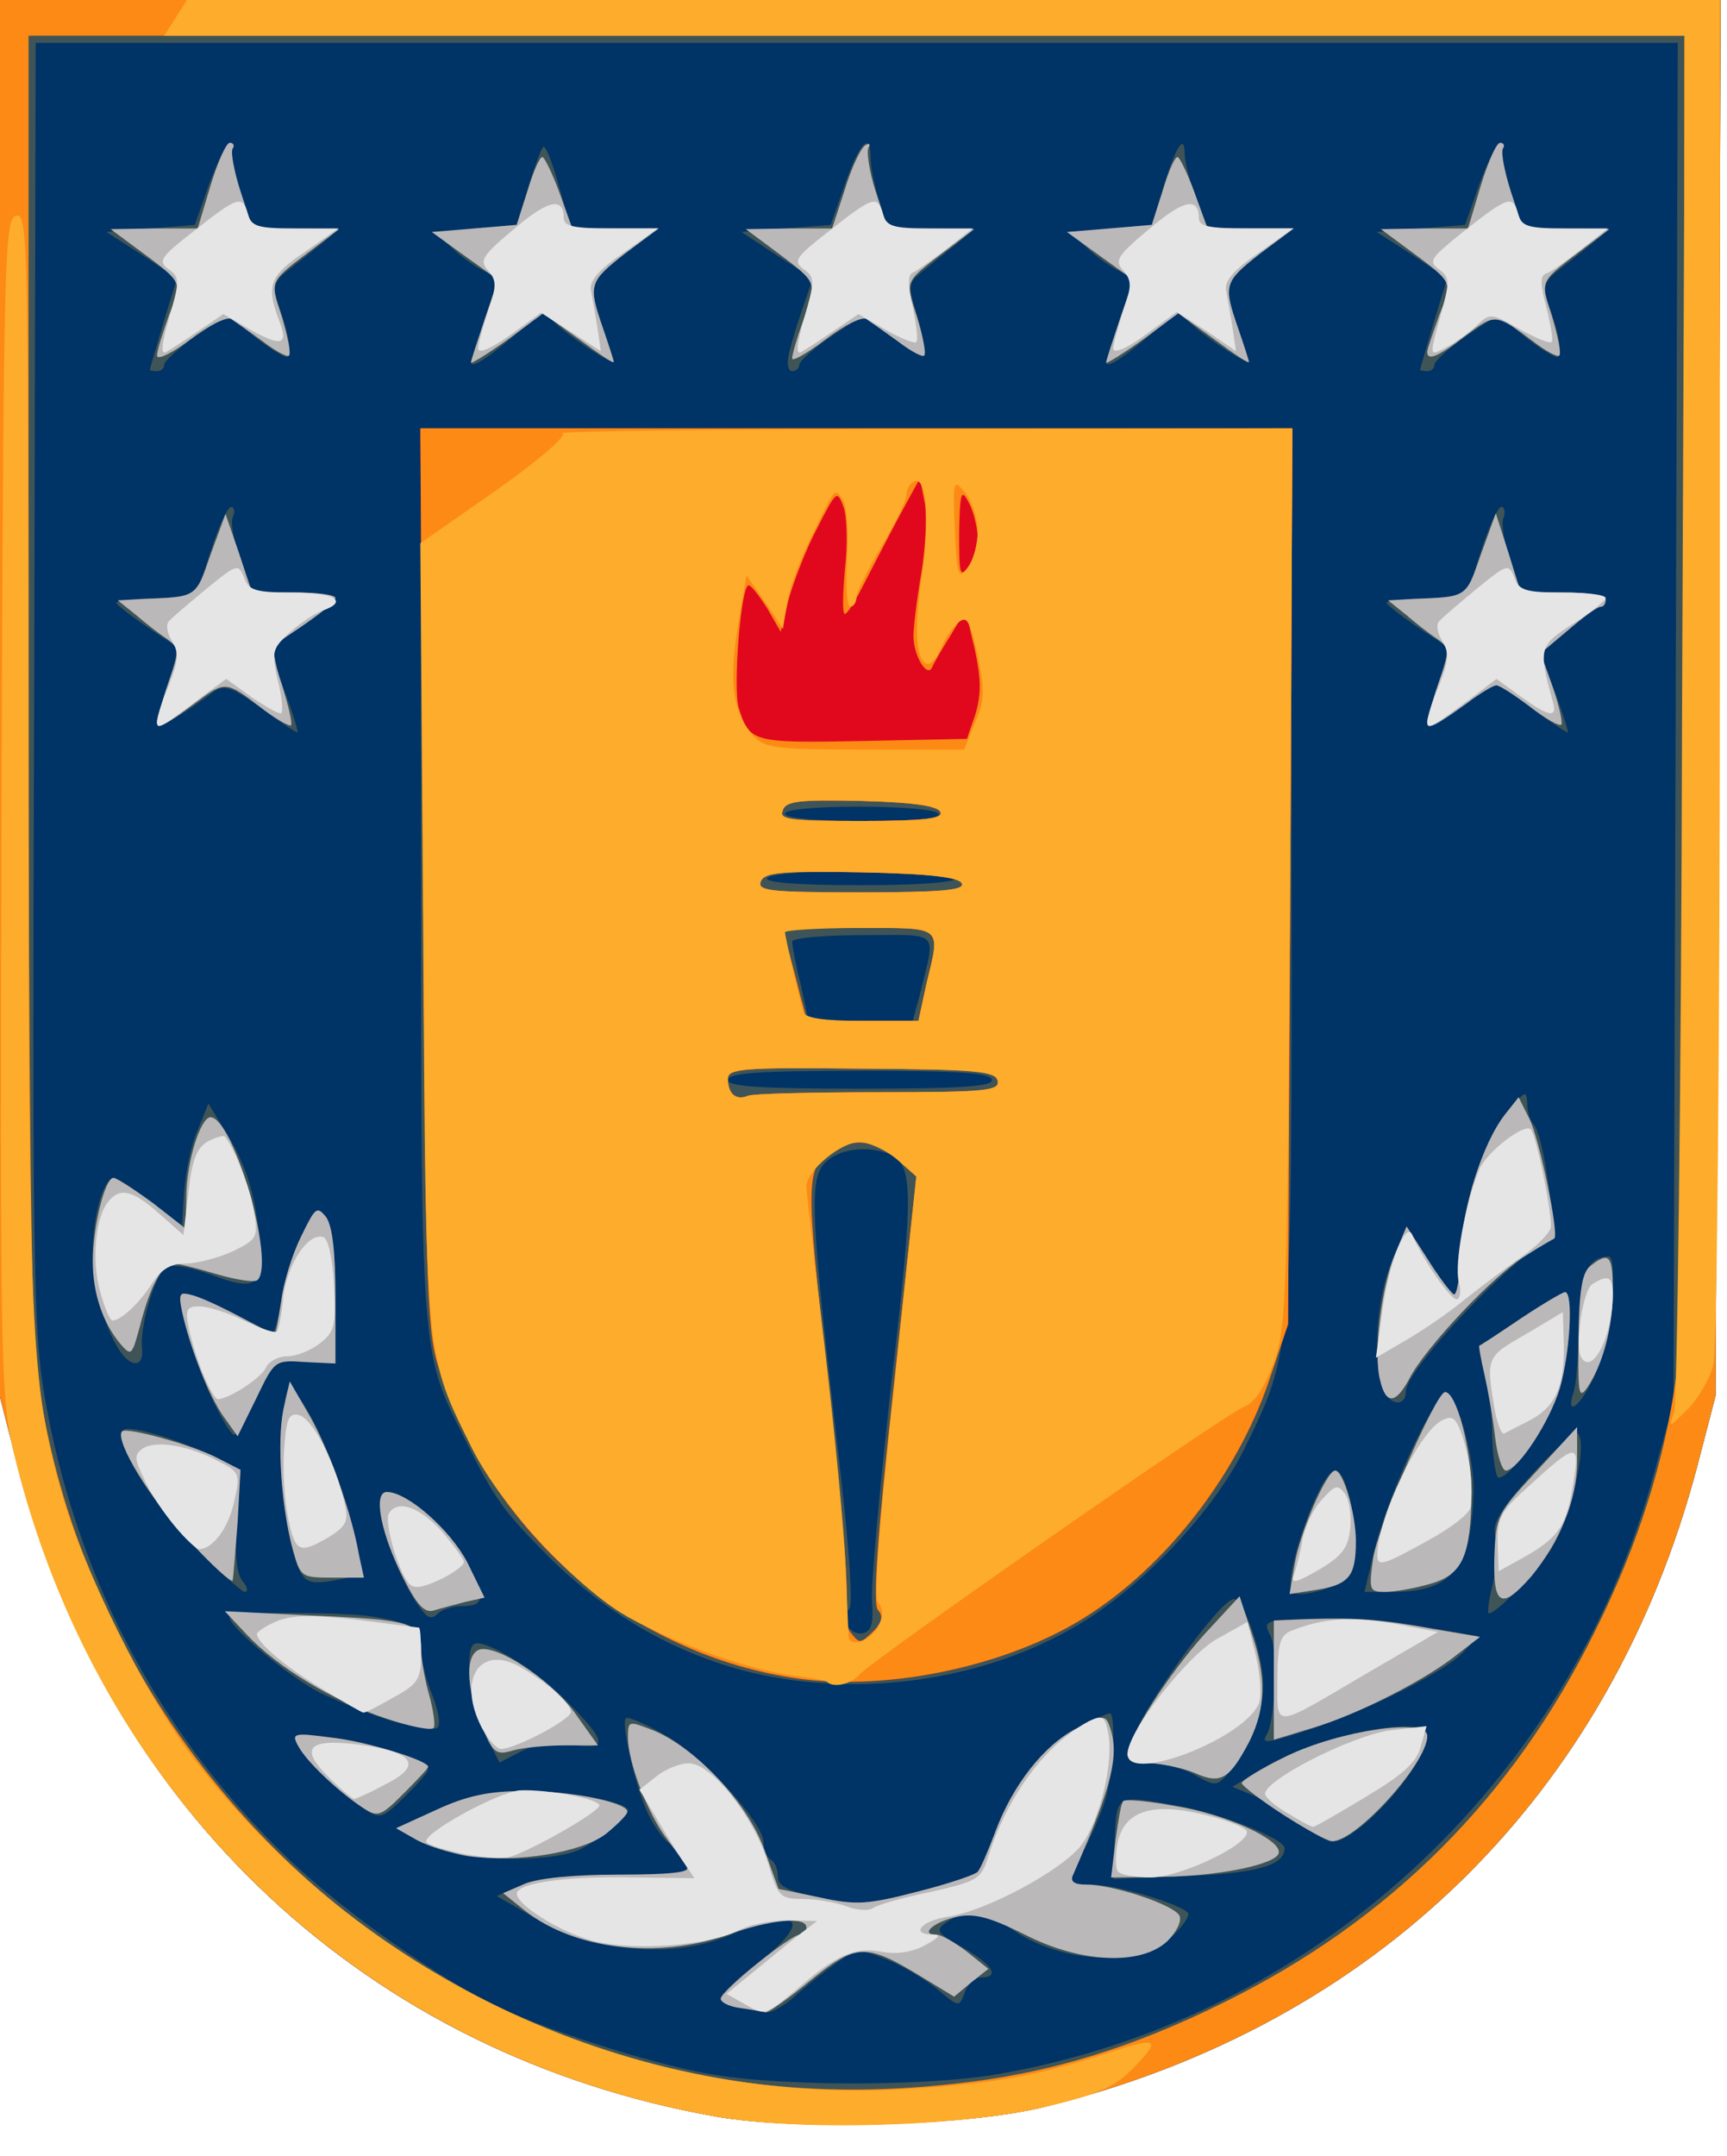 <!DOCTYPE svg PUBLIC "-//W3C//DTD SVG 20010904//EN" "http://www.w3.org/TR/2001/REC-SVG-20010904/DTD/svg10.dtd">
<svg version="1.0" xmlns="http://www.w3.org/2000/svg" width="242px" height="302px" viewBox="0 0 2420 3020" preserveAspectRatio="xMidYMid meet">
<g id="layer101" fill="#003366" stroke="none">
<path d="M1004 2965 c-488 -86 -857 -431 -980 -914 l-24 -94 0 -978 0 -979 1205 0 1206 0 -3 978 -4 977 -26 100 c-122 460 -449 781 -913 896 -107 27 -347 34 -461 14z"/>
</g>
<g id="layer102" fill="#3f5456" stroke="none">
<path d="M1004 2965 c-488 -86 -857 -431 -980 -914 l-24 -94 0 -978 0 -979 1205 0 1206 0 -3 978 -4 977 -26 100 c-122 460 -449 781 -913 896 -107 27 -347 34 -461 14z m397 -60 c439 -77 797 -405 917 -842 l27 -98 3 -953 3 -952 -1151 0 -1150 0 -2 898 c-3 802 -1 907 14 995 42 247 155 466 329 638 75 75 203 167 296 215 67 34 221 84 306 99 99 18 307 18 408 0z"/>
<path d="M1038 2813 c-16 -2 -28 -9 -28 -14 0 -5 24 -28 54 -51 76 -59 56 -79 -39 -38 -85 36 -196 25 -289 -31 l-40 -23 35 -15 c23 -10 66 -15 136 -15 91 0 101 -1 93 -16 -5 -9 -16 -23 -25 -30 -8 -7 -22 -27 -29 -44 -16 -35 -36 -123 -29 -129 2 -3 26 7 52 22 53 28 141 124 141 152 0 10 5 21 10 24 6 3 10 14 10 24 0 13 14 20 58 29 51 11 68 10 137 -8 44 -11 82 -24 85 -28 4 -4 15 -29 25 -57 24 -65 68 -121 116 -145 21 -11 41 -20 44 -20 9 0 5 86 -6 121 -6 19 -19 50 -30 70 -25 48 -24 49 12 49 33 0 126 28 134 40 2 4 -8 19 -23 33 -45 43 -152 38 -222 -9 -39 -27 -68 -30 -94 -11 -16 11 -13 15 23 35 42 24 53 42 26 42 -9 0 -19 9 -23 21 -8 21 -8 21 -38 -4 -17 -14 -49 -33 -71 -42 -41 -16 -42 -16 -74 7 -18 13 -43 33 -57 46 -14 12 -30 21 -36 21 -6 -1 -23 -4 -38 -6z"/>
<path d="M1562 2576 c3 -63 1 -62 91 -46 62 12 147 46 147 59 0 24 -38 35 -136 39 l-104 4 2 -56z"/>
<path d="M655 2599 c-22 -3 -53 -12 -70 -21 l-30 -17 57 -26 c41 -19 73 -26 120 -26 61 -1 148 15 148 27 0 10 -44 44 -70 56 -29 12 -97 16 -155 7z"/>
<path d="M1820 2554 c-19 -14 -48 -32 -64 -39 l-29 -12 48 -29 c76 -44 225 -73 225 -44 0 42 -98 151 -134 150 -6 -1 -27 -12 -46 -26z"/>
<path d="M509 2533 c-36 -24 -79 -66 -91 -87 -10 -18 -7 -19 46 -12 56 6 136 33 136 45 0 3 -15 20 -33 38 -32 31 -34 32 -58 16z"/>
<path d="M1670 2484 c-14 -7 -40 -14 -59 -14 -31 0 -33 -2 -27 -26 11 -43 125 -204 145 -204 14 0 41 78 41 119 0 42 -19 90 -48 124 -17 20 -19 20 -52 1z"/>
<path d="M679 2428 c-19 -37 -28 -112 -16 -124 11 -12 84 32 130 78 58 58 60 70 8 62 -26 -4 -50 -1 -70 9 l-31 16 -21 -41z"/>
<path d="M1775 2430 c12 -20 16 -119 5 -139 -10 -20 -8 -21 47 -23 79 -2 108 0 181 13 l63 11 -21 23 c-25 26 -127 78 -210 106 -63 21 -74 23 -65 9z"/>
<path d="M550 2411 c-30 -9 -75 -27 -100 -39 -45 -22 -136 -99 -128 -108 7 -6 155 -6 197 0 61 10 71 16 71 45 0 16 7 45 16 66 8 21 12 41 7 45 -4 4 -33 0 -63 -9z"/>
<path d="M1041 2340 c-101 -27 -193 -81 -272 -159 -65 -66 -76 -80 -123 -176 -56 -111 -56 -118 -56 -787 l0 -618 610 0 610 0 0 618 c0 685 1 673 -66 811 -46 93 -151 202 -245 254 -134 75 -308 96 -458 57z m181 -97 c-2 -23 11 -160 27 -306 32 -272 31 -307 -4 -321 -32 -12 -72 -6 -90 14 -21 23 -19 75 19 400 15 125 22 218 16 224 -13 13 0 37 19 34 12 -3 15 -13 13 -45z m168 -730 c0 -10 -44 -13 -185 -13 -141 0 -185 3 -185 13 0 9 44 12 185 12 141 0 185 -3 185 -12z m-101 -120 c22 -92 31 -83 -80 -83 -54 0 -99 4 -99 9 0 5 5 32 12 60 l11 51 73 0 73 0 10 -37z m51 -163 c0 -6 -50 -10 -129 -10 -76 0 -132 4 -136 10 -4 6 42 10 129 10 84 0 136 -4 136 -10z m-25 -90 c-3 -6 -52 -10 -111 -10 -63 0 -104 4 -104 10 0 6 44 10 111 10 71 0 108 -4 104 -10z"/>
<path d="M593 2258 c-41 -51 -77 -168 -51 -168 29 0 89 53 113 99 26 52 24 61 -10 61 -11 0 -26 5 -31 10 -8 8 -14 7 -21 -2z"/>
<path d="M2092 2218 c5 -23 6 -53 3 -66 -4 -18 6 -36 52 -87 32 -35 61 -61 64 -57 15 15 -12 125 -40 166 -26 36 -74 86 -85 86 -2 0 0 -19 6 -42z"/>
<path d="M1812 2231 c-18 -11 37 -171 59 -171 21 0 38 121 21 146 -10 15 -67 33 -80 25z"/>
<path d="M269 2163 c-61 -64 -110 -145 -96 -160 8 -7 77 13 128 38 l36 18 -5 70 c-3 49 -1 75 8 86 7 8 8 15 3 15 -4 0 -38 -30 -74 -67z"/>
<path d="M1922 2188 c19 -89 91 -244 107 -233 16 9 37 89 36 135 -3 106 -30 140 -113 140 l-40 0 10 -42z"/>
<path d="M421 2202 c-19 -35 -33 -152 -26 -210 7 -53 8 -55 22 -37 28 37 62 120 77 185 9 35 14 65 13 66 -1 1 -19 4 -39 8 -30 5 -39 3 -47 -12z"/>
<path d="M2091 2013 c0 -32 -5 -73 -11 -92 -5 -19 -9 -35 -7 -36 1 0 27 -17 58 -38 30 -20 59 -37 62 -37 12 0 7 85 -8 136 -14 46 -67 124 -85 124 -4 0 -8 -26 -9 -57z"/>
<path d="M295 1955 c-25 -55 -48 -136 -40 -143 3 -3 87 34 126 55 3 2 9 -18 13 -44 3 -26 16 -67 28 -91 20 -41 22 -43 35 -27 9 13 13 50 13 112 l0 93 -42 -2 c-43 -3 -43 -3 -68 49 -14 29 -28 53 -32 53 -4 0 -19 -25 -33 -55z"/>
<path d="M1941 1951 c-19 -34 -13 -134 10 -185 l21 -47 28 44 c15 25 32 47 37 50 4 3 9 -23 10 -57 2 -69 31 -157 68 -201 22 -27 24 -28 25 -10 0 12 4 25 9 30 15 16 34 159 21 163 -43 15 -200 180 -200 211 0 20 -19 21 -29 2z"/>
<path d="M2205 1950 c4 -11 7 -53 7 -92 1 -70 12 -97 42 -98 15 0 0 123 -20 168 -19 42 -41 59 -29 22z"/>
<path d="M172 1898 c-23 -29 -42 -94 -42 -144 0 -51 15 -104 30 -104 4 0 27 15 51 34 l44 33 3 -48 c2 -27 10 -66 19 -86 l15 -37 24 39 c30 49 41 85 48 153 6 64 -5 72 -70 47 -24 -9 -51 -14 -59 -11 -16 6 -39 80 -36 114 3 24 -11 29 -27 10z"/>
<path d="M366 992 c-40 -29 -51 -33 -65 -24 -42 31 -75 51 -79 47 -2 -2 4 -27 13 -55 9 -28 15 -52 14 -54 -43 -26 -89 -60 -86 -62 2 -2 28 -5 57 -6 l55 -3 20 -62 c11 -35 24 -63 29 -63 4 0 6 7 2 15 -3 8 2 35 12 60 l16 45 58 0 c32 0 58 3 58 8 0 4 -20 21 -45 37 -24 17 -45 33 -45 37 0 4 9 31 20 60 11 28 18 53 17 54 -1 1 -24 -14 -51 -34z"/>
<path d="M2150 995 c-25 -19 -48 -35 -53 -35 -4 0 -26 14 -49 30 -23 17 -43 28 -46 26 -2 -3 4 -28 13 -56 9 -28 15 -52 14 -54 -43 -26 -89 -60 -86 -62 2 -2 28 -5 57 -6 l55 -3 20 -62 c11 -35 24 -63 29 -63 4 0 6 7 3 15 -4 8 1 35 9 60 l16 45 59 0 c33 0 59 4 59 10 0 6 -3 10 -7 10 -5 0 -25 15 -46 33 l-39 32 21 55 c11 29 19 55 18 56 -1 1 -22 -13 -47 -31z"/>
<path d="M210 518 c0 -2 9 -31 19 -66 l19 -62 -49 -33 -50 -32 62 -5 62 -5 20 -57 c12 -32 25 -58 30 -58 4 0 6 4 3 8 -3 5 2 32 11 60 l17 52 60 0 61 1 -25 21 c-14 11 -35 28 -48 38 -18 14 -20 23 -14 42 17 43 22 78 14 78 -5 0 -26 -13 -46 -29 l-37 -30 -45 30 c-24 17 -44 35 -44 40 0 5 -4 9 -10 9 -5 0 -10 -1 -10 -2z"/>
<path d="M1106 493 c4 -16 13 -45 20 -65 l13 -38 -50 -32 -50 -33 62 -5 63 -5 20 -57 c21 -60 36 -74 36 -37 0 12 5 39 12 60 l11 39 61 0 61 1 -25 21 c-14 11 -35 28 -47 38 -21 16 -21 19 -7 65 8 27 12 50 9 53 -2 2 -23 -9 -45 -26 l-42 -30 -44 30 c-24 16 -44 34 -44 39 0 5 -5 9 -10 9 -6 0 -8 -11 -4 -27z"/>
<path d="M1990 518 c0 -2 9 -31 19 -66 l19 -62 -49 -33 -50 -32 62 -5 62 -5 20 -57 c12 -32 25 -58 30 -58 4 0 6 4 3 8 -3 5 2 32 11 60 l17 52 60 0 61 1 -25 21 c-14 11 -35 28 -48 38 -18 14 -20 23 -14 42 17 43 22 78 14 78 -5 0 -26 -13 -46 -29 l-37 -30 -45 30 c-24 17 -44 35 -44 40 0 5 -4 9 -10 9 -5 0 -10 -1 -10 -2z"/>
<path d="M660 507 c0 -2 9 -29 19 -60 l20 -57 -22 -11 c-12 -6 -33 -21 -45 -33 l-24 -21 58 -5 58 -5 16 -52 c9 -29 18 -54 21 -57 3 -4 13 21 22 54 l17 60 61 0 62 0 -47 35 c-51 40 -52 44 -31 105 8 23 15 44 15 46 0 6 -52 -27 -77 -49 l-22 -20 -45 37 c-40 33 -56 42 -56 33z"/>
<path d="M1550 507 c0 -2 9 -29 19 -60 l20 -57 -22 -11 c-12 -6 -33 -21 -45 -33 l-24 -21 58 -5 58 -5 16 -52 c17 -57 30 -77 30 -48 0 11 7 39 16 62 l17 43 60 0 60 0 -47 35 c-51 40 -52 44 -31 105 8 23 15 44 15 46 0 6 -52 -27 -77 -49 l-22 -20 -45 37 c-40 33 -56 42 -56 33z"/>
</g>
<g id="layer103" fill="#e1081e" stroke="none">
<path d="M1109 2350 c-233 -37 -426 -208 -496 -440 -15 -48 -17 -134 -20 -682 l-4 -628 611 0 611 0 -3 628 -3 627 -27 80 c-47 137 -152 269 -270 338 -111 65 -275 97 -399 77z m116 -66 c11 -12 13 -20 5 -29 -7 -9 -1 -101 22 -310 l32 -297 -27 -24 c-30 -26 -57 -30 -87 -14 -42 22 -42 38 -10 323 17 149 29 287 26 306 -3 19 0 41 6 48 13 16 13 16 33 -3z m7 -754 c150 0 169 -2 166 -16 -3 -14 -28 -16 -191 -17 -165 -2 -187 0 -187 14 0 21 11 31 28 24 7 -3 90 -5 184 -5z m66 -151 c20 -83 25 -79 -94 -79 l-106 0 6 28 c4 15 12 44 17 65 l10 37 78 0 78 0 11 -51z m50 -141 c-3 -9 -43 -14 -140 -16 -114 -2 -137 0 -142 13 -5 13 14 15 140 15 112 0 145 -3 142 -12z m-30 -100 c-3 -9 -37 -14 -110 -16 -87 -2 -107 0 -111 13 -6 13 9 15 109 15 88 0 115 -3 112 -12z"/>
</g>
<g id="layer104" fill="#fc8a15" stroke="none">
<path d="M1004 2965 c-488 -86 -857 -431 -980 -914 l-24 -94 0 -978 0 -979 1205 0 1206 0 -3 978 -4 977 -26 100 c-122 460 -449 781 -913 896 -107 27 -347 34 -461 14z m333 -46 c132 -14 249 -50 378 -114 233 -115 405 -287 520 -520 60 -120 98 -239 114 -359 7 -51 11 -391 11 -977 l0 -899 -1160 0 -1160 0 0 888 c0 585 4 918 11 977 49 397 315 753 683 914 195 85 388 114 603 90z"/>
<path d="M1109 2350 c-233 -37 -426 -208 -496 -440 -15 -48 -17 -134 -20 -682 l-4 -628 611 0 611 0 -3 628 -3 627 -27 80 c-47 137 -152 269 -270 338 -111 65 -275 97 -399 77z m116 -66 c11 -12 13 -20 5 -29 -7 -9 -1 -101 22 -310 l32 -297 -27 -24 c-30 -26 -57 -30 -87 -14 -42 22 -42 38 -10 323 17 149 29 287 26 306 -3 19 0 41 6 48 13 16 13 16 33 -3z m7 -754 c150 0 169 -2 166 -16 -3 -14 -28 -16 -191 -17 -165 -2 -187 0 -187 14 0 21 11 31 28 24 7 -3 90 -5 184 -5z m66 -151 c20 -83 25 -79 -94 -79 l-106 0 6 28 c4 15 12 44 17 65 l10 37 78 0 78 0 11 -51z m50 -141 c-3 -9 -43 -14 -140 -16 -114 -2 -137 0 -142 13 -5 13 14 15 140 15 112 0 145 -3 142 -12z m-30 -100 c-3 -9 -37 -14 -110 -16 -87 -2 -107 0 -111 13 -6 13 9 15 109 15 88 0 115 -3 112 -12z m49 -138 c8 -28 8 -48 -1 -90 l-13 -55 -21 35 c-12 19 -24 40 -26 45 -7 15 -26 -17 -26 -44 0 -13 5 -53 11 -88 6 -35 8 -79 5 -98 l-7 -35 -31 57 c-17 32 -39 75 -50 96 -10 20 -21 37 -24 37 -4 0 -3 -28 0 -63 4 -34 3 -73 -2 -87 -9 -24 -10 -23 -37 30 -16 30 -33 75 -40 100 l-11 45 -19 -33 c-11 -17 -22 -32 -26 -32 -11 0 -22 144 -14 171 15 49 19 50 174 47 l146 -3 12 -35z m3 -249 c-1 -14 -6 -36 -13 -48 -10 -19 -12 -13 -13 44 0 57 1 63 13 47 7 -10 13 -29 13 -43z"/>
</g>
<g id="layer105" fill="#fdac2b" stroke="none">
<path d="M1004 2965 c-493 -87 -868 -442 -985 -931 -18 -77 -19 -121 -17 -905 3 -775 4 -824 21 -827 16 -3 17 38 17 760 0 805 3 876 46 1028 30 107 118 285 183 370 237 313 621 491 1006 466 122 -8 178 -18 283 -52 64 -21 69 -17 32 21 -27 28 -48 38 -124 56 -117 28 -344 35 -462 14z"/>
<path d="M1159 2356 c-2 -2 -24 -6 -49 -9 -67 -9 -181 -51 -242 -89 -74 -48 -170 -155 -207 -230 -66 -133 -64 -119 -68 -720 l-4 -547 106 -74 c61 -43 100 -77 93 -80 -7 -3 220 -6 505 -6 l518 -1 -3 628 c-4 590 -5 630 -23 681 -13 35 -27 56 -42 62 -27 10 -523 356 -539 375 -11 13 -36 19 -45 10z m71 -77 c8 -14 8 -24 1 -33 -7 -8 0 -102 22 -305 l31 -293 -27 -24 c-16 -13 -39 -24 -53 -24 -26 0 -74 40 -74 62 0 7 12 110 26 228 14 118 27 256 29 305 2 50 4 93 4 98 2 15 31 6 41 -14z m2 -749 c149 0 169 -2 166 -16 -3 -13 -28 -16 -191 -17 -165 -2 -187 0 -187 14 0 21 11 31 28 24 7 -3 90 -5 184 -5z m66 -151 c20 -83 25 -79 -93 -79 -58 0 -105 3 -105 6 0 6 20 92 26 112 2 8 28 12 82 12 l79 0 11 -51z m50 -141 c-3 -9 -43 -14 -140 -16 -114 -2 -137 0 -142 13 -5 13 14 15 140 15 112 0 145 -3 142 -12z m-30 -100 c-3 -9 -37 -14 -110 -16 -87 -2 -107 0 -111 13 -6 13 9 15 109 15 88 0 115 -3 112 -12z m48 -125 c14 -31 14 -46 4 -95 -11 -49 -15 -56 -27 -46 -8 7 -19 22 -24 35 -5 13 -13 23 -18 23 -17 0 -21 -46 -9 -125 11 -81 6 -141 -12 -130 -6 3 -10 12 -10 19 0 8 -16 40 -35 72 -19 32 -35 64 -35 71 0 7 -4 13 -9 13 -4 0 -6 -30 -4 -67 2 -38 0 -75 -6 -83 -12 -17 -9 -20 -44 52 -16 32 -31 73 -34 93 l-6 36 -25 -38 -26 -37 -12 72 c-13 78 -7 121 22 153 15 17 33 19 156 19 l139 0 15 -37z m4 -269 c0 -17 -8 -42 -17 -53 -17 -21 -18 -20 -15 51 3 65 5 71 18 53 8 -10 14 -33 14 -51z"/>
<path d="M2346 1978 c4 -12 10 -452 11 -975 l4 -953 -1066 0 -1065 0 16 -25 16 -25 1074 0 1074 0 0 938 c0 515 -4 953 -9 973 -4 19 -21 48 -36 63 -27 27 -27 27 -19 4z"/>
</g>
<g id="layer106" fill="#bab8b9" stroke="none">
<path d="M1038 2813 c-16 -2 -28 -8 -28 -13 0 -11 98 -90 111 -90 5 0 9 -4 9 -10 0 -16 -50 -11 -110 10 -99 35 -216 21 -285 -34 l-30 -24 30 -13 c18 -8 71 -13 132 -13 69 0 100 -3 96 -10 -4 -6 -17 -25 -30 -42 -26 -35 -53 -106 -53 -140 0 -24 0 -24 38 -9 58 25 130 101 153 166 l20 55 58 12 c50 11 67 10 136 -8 44 -11 82 -24 85 -28 4 -4 14 -28 24 -54 24 -66 69 -124 115 -147 34 -18 40 -19 45 -5 16 41 5 84 -51 212 -3 8 3 12 19 12 39 0 125 29 131 44 3 8 -5 23 -17 35 -37 35 -122 31 -200 -9 -50 -25 -71 -30 -95 -25 -32 7 -53 25 -29 25 7 0 26 11 43 24 l30 24 -24 19 -24 20 -46 -28 c-77 -47 -91 -47 -155 5 -30 25 -59 45 -63 45 -5 -1 -20 -4 -35 -6z"/>
<path d="M1563 2579 c4 -29 8 -54 11 -56 3 -3 35 0 73 7 69 11 147 46 145 65 -1 16 -82 33 -161 34 l-74 1 6 -51z"/>
<path d="M655 2600 c-22 -4 -53 -13 -70 -22 l-30 -17 57 -26 c41 -19 73 -26 120 -26 65 -1 148 16 147 29 0 4 -14 18 -30 31 -34 26 -124 41 -194 31z"/>
<path d="M1798 2542 c-31 -20 -57 -40 -58 -44 0 -4 28 -21 63 -38 74 -36 197 -54 197 -28 0 38 -102 150 -134 147 -6 0 -37 -17 -68 -37z"/>
<path d="M508 2532 c-35 -23 -79 -65 -90 -86 -10 -18 -7 -19 46 -12 48 5 136 32 136 41 0 2 -16 19 -35 38 -32 32 -36 33 -57 19z"/>
<path d="M1675 2484 c-16 -7 -45 -13 -62 -14 -20 0 -33 -5 -33 -12 0 -24 59 -115 108 -169 l49 -53 16 49 c22 64 21 107 -2 154 -28 53 -40 61 -76 45z"/>
<path d="M677 2422 c-26 -59 -26 -112 0 -112 31 0 102 50 131 93 l30 42 -47 0 c-25 0 -58 3 -72 7 -23 7 -28 4 -42 -30z"/>
<path d="M1785 2353 l0 -83 50 -2 c70 -2 101 1 174 14 l65 11 -30 23 c-44 36 -140 85 -203 104 l-56 17 0 -84z"/>
<path d="M540 2407 c-75 -25 -152 -72 -195 -118 l-30 -32 120 6 c141 6 155 10 155 46 0 14 5 43 11 64 6 21 9 42 7 47 -2 5 -32 -1 -68 -13z"/>
<path d="M566 2212 c-32 -62 -44 -122 -24 -122 29 0 89 53 113 99 l24 49 -27 6 c-15 4 -35 9 -44 12 -13 4 -24 -8 -42 -44z"/>
<path d="M2094 2181 c2 -57 4 -61 59 -120 l57 -62 0 48 c0 54 -24 112 -64 161 -42 48 -54 42 -52 -27z"/>
<path d="M1814 2192 c7 -44 45 -132 57 -132 11 0 29 60 29 99 0 49 -10 61 -55 68 l-38 6 7 -41z"/>
<path d="M1924 2184 c6 -44 88 -234 101 -234 16 0 37 81 37 140 -1 90 -12 116 -59 129 -21 6 -49 11 -62 11 -22 0 -23 -2 -17 -46z"/>
<path d="M265 2158 c-54 -57 -105 -141 -94 -153 7 -6 99 19 135 38 l31 16 -4 73 c-3 40 -6 77 -7 82 -1 4 -29 -21 -61 -56z"/>
<path d="M411 2173 c-17 -60 -23 -154 -14 -198 l9 -40 26 45 c27 46 61 139 71 198 l7 32 -45 0 c-42 0 -44 -1 -54 -37z"/>
<path d="M2095 2013 c-3 -27 -10 -66 -15 -88 -5 -21 -8 -40 -7 -40 1 0 27 -17 58 -38 30 -20 59 -37 62 -37 12 0 7 85 -7 134 -14 47 -59 116 -76 116 -5 0 -12 -21 -15 -47z"/>
<path d="M313 1984 c-21 -30 -47 -97 -58 -147 -5 -26 -4 -28 17 -22 13 4 43 18 67 31 24 13 45 24 46 24 1 0 5 -21 9 -47 3 -26 16 -67 28 -91 20 -41 22 -43 35 -27 9 13 13 50 13 112 l0 93 -42 -2 c-43 -3 -43 -3 -69 51 l-26 53 -20 -28z"/>
<path d="M1934 1934 c-10 -37 2 -133 21 -178 l16 -38 29 45 c15 24 32 47 37 50 4 3 9 -23 10 -57 2 -64 30 -154 62 -195 l19 -24 15 30 c14 27 42 162 35 168 -2 1 -20 11 -40 24 -43 25 -141 129 -163 172 -19 36 -33 37 -41 3z"/>
<path d="M2212 1874 c1 -68 5 -92 17 -101 26 -20 31 -15 31 36 0 50 -14 103 -36 135 -12 17 -13 8 -12 -70z"/>
<path d="M169 1883 c-25 -30 -39 -71 -39 -116 0 -48 17 -117 29 -117 4 0 29 16 55 35 l46 36 1 -43 c0 -50 20 -113 34 -113 32 1 91 203 66 228 -4 4 -29 0 -57 -8 -27 -8 -54 -15 -61 -15 -16 0 -33 33 -47 88 -11 41 -12 42 -27 25z"/>
<path d="M220 1012 c0 -4 7 -30 16 -56 16 -45 15 -48 -2 -61 -11 -7 -30 -22 -44 -34 l-25 -20 35 -2 c76 -3 74 -1 95 -62 l21 -57 19 55 18 55 59 0 c32 0 58 3 58 8 0 6 -34 32 -83 63 -6 4 -3 26 8 58 9 29 15 54 13 57 -3 2 -22 -9 -44 -26 -47 -36 -49 -36 -88 -7 -44 33 -56 39 -56 29z"/>
<path d="M2000 1012 c0 -4 7 -30 16 -56 16 -45 15 -48 -2 -61 -11 -7 -30 -22 -44 -34 l-25 -20 35 -2 c76 -3 74 -1 95 -62 l21 -58 18 56 17 55 60 0 c33 0 59 4 59 10 0 6 -3 10 -7 10 -5 0 -25 15 -46 33 l-38 32 17 48 c9 26 14 50 12 52 -3 3 -22 -8 -44 -25 -21 -16 -43 -30 -47 -30 -5 0 -23 11 -40 24 -44 32 -57 39 -57 28z"/>
<path d="M220 498 c0 -7 8 -32 17 -57 19 -49 22 -43 -55 -100 l-27 -20 61 -1 61 0 18 -60 c10 -33 22 -60 27 -60 5 0 7 4 4 8 -3 5 2 32 11 60 l17 52 60 1 61 0 -29 22 c-71 54 -68 47 -51 101 8 27 13 51 10 54 -2 3 -19 -6 -37 -20 -18 -13 -38 -27 -44 -31 -6 -4 -32 9 -58 29 -25 19 -46 29 -46 22z"/>
<path d="M660 508 c0 -3 9 -30 19 -60 l19 -56 -46 -33 -47 -34 60 -5 59 -5 15 -47 c8 -27 17 -48 21 -48 3 0 14 23 24 50 l18 50 60 0 61 0 -47 35 c-51 40 -52 44 -31 105 8 23 15 45 15 47 0 3 -22 -12 -49 -32 l-50 -36 -50 37 c-28 20 -51 34 -51 32z"/>
<path d="M1110 502 c0 -5 7 -30 17 -57 18 -54 21 -47 -55 -104 l-27 -20 61 -1 60 0 18 -55 c9 -30 22 -57 28 -61 6 -4 8 -3 5 3 -3 5 1 33 10 61 l17 52 60 1 61 0 -29 22 c-71 54 -68 47 -51 101 8 27 13 51 10 54 -2 3 -19 -6 -37 -20 -18 -13 -38 -27 -44 -31 -6 -4 -32 9 -58 29 -25 19 -46 31 -46 26z"/>
<path d="M1550 508 c0 -3 9 -30 19 -60 l19 -56 -46 -33 -47 -34 60 -5 59 -5 15 -47 c8 -27 17 -48 21 -48 3 0 14 23 24 50 l18 50 60 0 61 0 -47 35 c-51 40 -52 44 -31 105 8 23 15 45 15 47 0 3 -22 -12 -49 -32 l-50 -36 -50 37 c-28 20 -51 34 -51 32z"/>
<path d="M2000 493 c0 -4 8 -27 17 -52 19 -49 22 -43 -55 -100 l-27 -20 61 -1 61 0 18 -60 c10 -33 22 -60 27 -60 5 0 7 4 4 8 -3 5 2 32 11 60 l17 52 60 1 61 0 -29 22 c-71 54 -68 47 -51 101 8 27 13 51 10 54 -2 3 -19 -6 -37 -20 -52 -39 -53 -39 -94 -8 -39 30 -54 36 -54 23z"/>
</g>
<g id="layer107" fill="#e5e5e5" stroke="none">
<path d="M1041 2806 l-23 -13 38 -31 c22 -18 50 -41 64 -52 l25 -19 -41 -1 c-23 0 -54 6 -69 14 -40 21 -142 29 -199 16 -49 -11 -120 -56 -111 -70 8 -14 78 -22 164 -20 l84 1 -18 -27 c-10 -15 -27 -43 -38 -62 l-21 -35 23 -18 c13 -11 34 -19 46 -19 32 0 91 74 111 139 14 48 17 51 49 51 18 0 46 5 60 10 15 6 32 7 38 3 7 -5 43 -15 82 -23 66 -15 70 -18 80 -50 28 -87 81 -157 141 -189 19 -9 22 -7 27 17 8 40 -12 123 -38 157 -27 35 -133 92 -187 100 -38 6 -53 25 -20 25 11 0 7 5 -12 15 -18 10 -41 13 -61 9 -37 -7 -63 4 -119 53 -45 37 -43 37 -75 19z"/>
<path d="M1566 2621 c-3 -5 -3 -23 0 -39 9 -45 48 -58 121 -40 31 7 58 18 60 23 6 18 -93 65 -135 65 -23 0 -43 -4 -46 -9z"/>
<path d="M650 2597 c-25 -5 -48 -12 -52 -16 -11 -10 98 -70 130 -73 37 -2 112 12 112 21 0 9 -95 63 -125 72 -11 3 -40 1 -65 -4z"/>
<path d="M1806 2541 c-16 -9 -31 -21 -33 -27 -6 -18 119 -82 174 -90 l52 -6 -8 28 c-5 22 -25 40 -77 71 -38 23 -71 42 -74 42 -3 0 -18 -8 -34 -18z"/>
<path d="M460 2489 c-41 -41 -28 -54 44 -45 76 10 89 29 37 55 -22 12 -42 21 -45 21 -2 0 -19 -14 -36 -31z"/>
<path d="M1580 2457 c0 -31 83 -137 125 -161 l43 -24 11 44 c6 24 9 54 6 67 -13 49 -185 117 -185 74z"/>
<path d="M675 2420 c-34 -66 -4 -116 52 -86 38 21 73 52 73 64 0 11 -78 52 -98 52 -6 0 -18 -13 -27 -30z"/>
<path d="M1790 2352 c0 -48 4 -61 18 -67 44 -18 84 -21 143 -11 l64 12 -98 57 c-136 80 -127 80 -127 9z"/>
<path d="M455 2368 c-53 -31 -95 -67 -95 -79 0 -3 13 -12 28 -18 21 -9 50 -9 113 -2 46 6 85 11 86 11 2 0 3 17 3 38 0 34 -4 41 -39 60 -21 12 -40 22 -42 21 -2 0 -26 -14 -54 -31z"/>
<path d="M572 2217 c-15 -19 -34 -86 -27 -97 12 -20 43 -9 74 25 17 20 31 39 31 43 0 5 -15 16 -34 25 -26 12 -37 13 -44 4z"/>
<path d="M1813 2207 c3 -9 9 -31 12 -50 4 -20 16 -45 28 -57 18 -20 22 -21 32 -7 6 9 9 31 7 49 -3 27 -12 38 -44 57 -31 18 -40 20 -35 8z"/>
<path d="M2099 2173 c-2 -47 1 -53 43 -91 67 -61 72 -62 63 -7 -9 61 -20 78 -67 105 l-38 21 -1 -28z"/>
<path d="M1930 2178 c1 -53 57 -170 90 -188 16 -8 20 -5 30 24 10 32 14 65 11 96 0 9 -27 30 -60 48 -65 36 -71 37 -71 20z"/>
<path d="M245 2138 c-15 -18 -35 -47 -43 -66 -14 -29 -14 -34 -2 -43 19 -12 65 -4 106 18 30 15 31 18 22 57 -8 37 -30 66 -49 66 -4 0 -19 -14 -34 -32z"/>
<path d="M404 2128 c-5 -24 -8 -67 -6 -96 3 -43 6 -53 20 -50 20 4 53 68 66 129 4 20 0 28 -23 42 -41 24 -47 22 -57 -25z"/>
<path d="M2095 1978 c-13 -77 -13 -77 43 -109 l52 -31 1 34 c3 69 -10 99 -50 119 -14 7 -29 15 -33 17 -4 2 -9 -12 -13 -30z"/>
<path d="M286 1928 c-8 -18 -17 -48 -21 -65 -6 -29 -4 -33 15 -33 11 0 40 9 62 20 23 11 43 18 46 15 2 -2 7 -24 9 -49 6 -46 35 -90 56 -83 7 2 13 30 15 67 3 57 1 66 -20 82 -13 10 -33 18 -46 18 -12 0 -25 7 -29 15 -5 14 -52 45 -68 45 -3 0 -12 -15 -19 -32z"/>
<path d="M2216 1902 c-10 -16 2 -94 15 -103 22 -14 29 -11 29 14 0 57 -28 114 -44 89z"/>
<path d="M1936 1844 c8 -70 34 -136 43 -114 14 33 53 90 62 90 5 0 7 -11 3 -25 -6 -25 9 -109 29 -157 10 -24 63 -65 72 -56 8 8 31 123 28 138 -2 8 -20 26 -40 40 -20 14 -56 41 -80 60 -23 19 -61 45 -84 58 l-41 24 8 -58z"/>
<path d="M140 1808 c-12 -43 -6 -104 12 -125 16 -20 34 -16 71 17 l34 30 7 -60 c5 -46 12 -62 27 -71 12 -6 22 -9 24 -7 13 15 36 73 41 105 6 37 4 39 -30 56 -20 9 -50 17 -66 17 -21 0 -34 8 -47 28 -18 28 -43 51 -55 52 -4 0 -12 -19 -18 -42z"/>
<path d="M220 1011 c0 -6 7 -29 17 -52 13 -34 14 -45 4 -61 -7 -11 -9 -24 -4 -28 4 -5 28 -25 52 -45 43 -35 45 -36 53 -16 6 18 16 21 68 21 58 0 79 12 43 25 -10 3 -30 16 -46 30 -25 23 -27 27 -18 67 6 23 8 44 5 47 -2 2 -20 -8 -41 -22 l-36 -26 -30 22 c-62 47 -67 50 -67 38z"/>
<path d="M2000 1011 c0 -6 7 -29 17 -52 13 -34 14 -45 4 -61 -7 -11 -9 -24 -4 -28 4 -5 28 -25 52 -45 43 -35 45 -36 53 -16 6 18 16 21 68 21 33 0 60 3 60 8 -1 4 -21 20 -46 36 -47 30 -49 34 -28 109 7 24 -6 21 -46 -8 l-33 -24 -29 22 c-63 47 -68 50 -68 38z"/>
<path d="M237 445 c15 -51 15 -57 -1 -68 -15 -11 -11 -17 34 -52 63 -50 70 -52 77 -26 5 18 13 21 66 21 l61 0 -47 33 c-49 33 -54 47 -37 93 15 37 6 41 -39 16 l-38 -22 -34 23 c-19 13 -39 26 -46 30 -8 5 -7 -10 4 -48z"/>
<path d="M670 488 c0 -7 7 -31 14 -53 12 -34 12 -42 0 -56 -13 -14 -8 -21 36 -58 48 -41 70 -46 70 -15 0 11 15 14 66 14 l66 0 -48 34 c-34 23 -48 39 -46 52 2 11 6 34 9 52 l5 34 -42 -27 -42 -27 -44 32 c-27 19 -44 26 -44 18z"/>
<path d="M1127 445 c15 -51 15 -57 -1 -68 -15 -11 -11 -17 34 -52 63 -50 70 -52 77 -26 5 18 13 21 66 21 l60 0 -37 29 c-21 16 -42 31 -47 33 -7 2 -7 18 0 48 5 24 8 47 5 49 -2 3 -22 -5 -43 -17 l-38 -22 -34 23 c-19 13 -39 26 -46 30 -8 5 -7 -10 4 -48z"/>
<path d="M1560 488 c0 -7 7 -31 14 -53 12 -34 12 -42 0 -56 -13 -14 -8 -21 36 -58 48 -41 70 -46 70 -15 0 11 15 14 66 14 l66 0 -48 34 c-34 23 -48 39 -46 52 2 11 6 34 9 52 l5 34 -41 -28 -42 -27 -44 32 c-27 20 -45 27 -45 19z"/>
<path d="M2018 444 c14 -50 14 -55 -2 -67 -15 -11 -11 -16 34 -52 63 -50 70 -52 77 -26 5 18 13 21 66 21 l60 0 -37 29 c-21 16 -42 32 -49 34 -9 3 -9 14 0 48 6 24 10 46 7 48 -2 3 -23 -6 -45 -18 -40 -23 -41 -23 -62 -3 -12 11 -31 24 -43 30 -21 11 -21 11 -6 -44z"/>
</g>


</svg>
